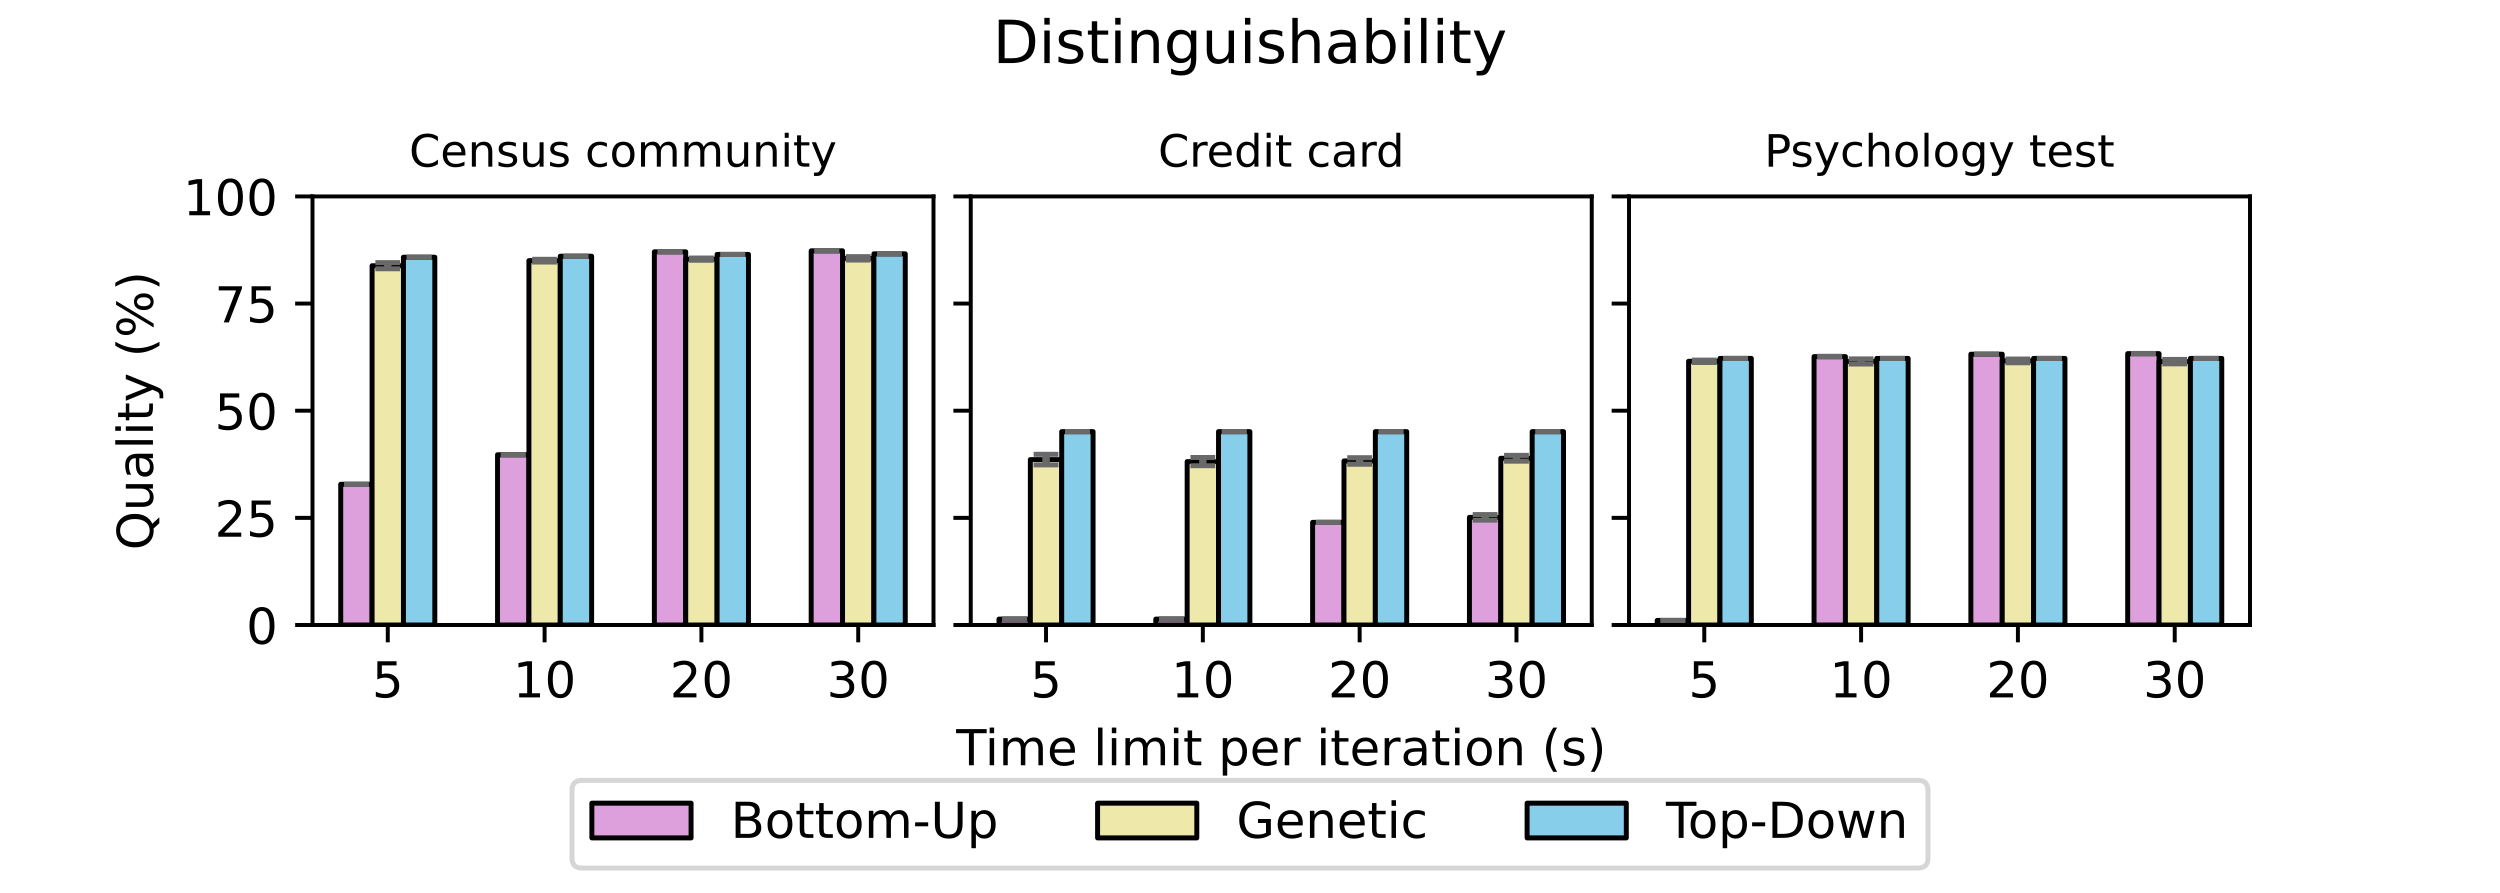 <?xml version="1.0" encoding="utf-8" standalone="no"?>
<!DOCTYPE svg PUBLIC "-//W3C//DTD SVG 1.1//EN"
  "http://www.w3.org/Graphics/SVG/1.1/DTD/svg11.dtd">
<!-- Created with matplotlib (https://matplotlib.org/) -->
<svg height="180pt" version="1.1" viewBox="0 0 504 180" width="504pt" xmlns="http://www.w3.org/2000/svg" xmlns:xlink="http://www.w3.org/1999/xlink">
 <defs>
  <style type="text/css">*{stroke-linecap:butt;stroke-linejoin:round;}</style>
 </defs>
 <g id="figure_1">
  <g id="patch_1">
   <path d="M 0 180 
L 504 180 
L 504 0 
L 0 0 
z
" style="fill:#ffffff;"/>
  </g>
  <g id="axes_1">
   <g id="patch_2">
    <path d="M 63 126 
L 188.192 126 
L 188.192 39.6 
L 63 39.6 
z
" style="fill:#ffffff;"/>
   </g>
   <g id="patch_3">
    <path clip-path="url(#p3186ce3a60)" d="M 68.691 126 
L 75.013 126 
L 75.013 97.626 
L 68.691 97.626 
z
" style="fill:#dda0dd;stroke:#000000;stroke-linejoin:miter;"/>
   </g>
   <g id="patch_4">
    <path clip-path="url(#p3186ce3a60)" d="M 100.305 126 
L 106.628 126 
L 106.628 91.678 
L 100.305 91.678 
z
" style="fill:#dda0dd;stroke:#000000;stroke-linejoin:miter;"/>
   </g>
   <g id="patch_5">
    <path clip-path="url(#p3186ce3a60)" d="M 131.919 126 
L 138.242 126 
L 138.242 50.764 
L 131.919 50.764 
z
" style="fill:#dda0dd;stroke:#000000;stroke-linejoin:miter;"/>
   </g>
   <g id="patch_6">
    <path clip-path="url(#p3186ce3a60)" d="M 163.533 126 
L 169.856 126 
L 169.856 50.564 
L 163.533 50.564 
z
" style="fill:#dda0dd;stroke:#000000;stroke-linejoin:miter;"/>
   </g>
   <g id="patch_7">
    <path clip-path="url(#p3186ce3a60)" d="M 75.013 126 
L 81.336 126 
L 81.336 53.568 
L 75.013 53.568 
z
" style="fill:#eee8aa;stroke:#000000;stroke-linejoin:miter;"/>
   </g>
   <g id="patch_8">
    <path clip-path="url(#p3186ce3a60)" d="M 106.628 126 
L 112.95 126 
L 112.95 52.546 
L 106.628 52.546 
z
" style="fill:#eee8aa;stroke:#000000;stroke-linejoin:miter;"/>
   </g>
   <g id="patch_9">
    <path clip-path="url(#p3186ce3a60)" d="M 138.242 126 
L 144.565 126 
L 144.565 52.242 
L 138.242 52.242 
z
" style="fill:#eee8aa;stroke:#000000;stroke-linejoin:miter;"/>
   </g>
   <g id="patch_10">
    <path clip-path="url(#p3186ce3a60)" d="M 169.856 126 
L 176.179 126 
L 176.179 52.078 
L 169.856 52.078 
z
" style="fill:#eee8aa;stroke:#000000;stroke-linejoin:miter;"/>
   </g>
   <g id="patch_11">
    <path clip-path="url(#p3186ce3a60)" d="M 81.336 126 
L 87.659 126 
L 87.659 51.86 
L 81.336 51.86 
z
" style="fill:#87ceeb;stroke:#000000;stroke-linejoin:miter;"/>
   </g>
   <g id="patch_12">
    <path clip-path="url(#p3186ce3a60)" d="M 112.95 126 
L 119.273 126 
L 119.273 51.658 
L 112.95 51.658 
z
" style="fill:#87ceeb;stroke:#000000;stroke-linejoin:miter;"/>
   </g>
   <g id="patch_13">
    <path clip-path="url(#p3186ce3a60)" d="M 144.565 126 
L 150.888 126 
L 150.888 51.284 
L 144.565 51.284 
z
" style="fill:#87ceeb;stroke:#000000;stroke-linejoin:miter;"/>
   </g>
   <g id="patch_14">
    <path clip-path="url(#p3186ce3a60)" d="M 176.179 126 
L 182.502 126 
L 182.502 51.171 
L 176.179 51.171 
z
" style="fill:#87ceeb;stroke:#000000;stroke-linejoin:miter;"/>
   </g>
   <g id="matplotlib.axis_1">
    <g id="xtick_1">
     <g id="line2d_1">
      <defs>
       <path d="M 0 0 
L 0 3.5 
" id="m181f4b4a54" style="stroke:#000000;stroke-width:0.8;"/>
      </defs>
      <g>
       <use style="stroke:#000000;stroke-width:0.8;" x="78.175" xlink:href="#m181f4b4a54" y="126"/>
      </g>
     </g>
     <g id="text_1">
      <!-- 5 -->
      <g transform="translate(74.994 140.598)scale(0.1 -0.1)">
       <defs>
        <path d="M 10.797 72.906 
L 49.516 72.906 
L 49.516 64.594 
L 19.828 64.594 
L 19.828 46.734 
Q 21.969 47.469 24.109 47.828 
Q 26.266 48.188 28.422 48.188 
Q 40.625 48.188 47.75 41.5 
Q 54.891 34.812 54.891 23.391 
Q 54.891 11.625 47.562 5.094 
Q 40.234 -1.422 26.906 -1.422 
Q 22.312 -1.422 17.547 -0.641 
Q 12.797 0.141 7.719 1.703 
L 7.719 11.625 
Q 12.109 9.234 16.797 8.062 
Q 21.484 6.891 26.703 6.891 
Q 35.156 6.891 40.078 11.328 
Q 45.016 15.766 45.016 23.391 
Q 45.016 31 40.078 35.438 
Q 35.156 39.891 26.703 39.891 
Q 22.75 39.891 18.812 39.016 
Q 14.891 38.141 10.797 36.281 
z
" id="DejaVuSans-53"/>
       </defs>
       <use xlink:href="#DejaVuSans-53"/>
      </g>
     </g>
    </g>
    <g id="xtick_2">
     <g id="line2d_2">
      <g>
       <use style="stroke:#000000;stroke-width:0.8;" x="109.789" xlink:href="#m181f4b4a54" y="126"/>
      </g>
     </g>
     <g id="text_2">
      <!-- 10 -->
      <g transform="translate(103.427 140.598)scale(0.1 -0.1)">
       <defs>
        <path d="M 12.406 8.297 
L 28.516 8.297 
L 28.516 63.922 
L 10.984 60.406 
L 10.984 69.391 
L 28.422 72.906 
L 38.281 72.906 
L 38.281 8.297 
L 54.391 8.297 
L 54.391 0 
L 12.406 0 
z
" id="DejaVuSans-49"/>
        <path d="M 31.781 66.406 
Q 24.172 66.406 20.328 58.906 
Q 16.5 51.422 16.5 36.375 
Q 16.5 21.391 20.328 13.891 
Q 24.172 6.391 31.781 6.391 
Q 39.453 6.391 43.281 13.891 
Q 47.125 21.391 47.125 36.375 
Q 47.125 51.422 43.281 58.906 
Q 39.453 66.406 31.781 66.406 
z
M 31.781 74.219 
Q 44.047 74.219 50.516 64.516 
Q 56.984 54.828 56.984 36.375 
Q 56.984 17.969 50.516 8.266 
Q 44.047 -1.422 31.781 -1.422 
Q 19.531 -1.422 13.062 8.266 
Q 6.594 17.969 6.594 36.375 
Q 6.594 54.828 13.062 64.516 
Q 19.531 74.219 31.781 74.219 
z
" id="DejaVuSans-48"/>
       </defs>
       <use xlink:href="#DejaVuSans-49"/>
       <use x="63.623" xlink:href="#DejaVuSans-48"/>
      </g>
     </g>
    </g>
    <g id="xtick_3">
     <g id="line2d_3">
      <g>
       <use style="stroke:#000000;stroke-width:0.8;" x="141.403" xlink:href="#m181f4b4a54" y="126"/>
      </g>
     </g>
     <g id="text_3">
      <!-- 20 -->
      <g transform="translate(135.041 140.598)scale(0.1 -0.1)">
       <defs>
        <path d="M 19.188 8.297 
L 53.609 8.297 
L 53.609 0 
L 7.328 0 
L 7.328 8.297 
Q 12.938 14.109 22.625 23.891 
Q 32.328 33.688 34.812 36.531 
Q 39.547 41.844 41.422 45.531 
Q 43.312 49.219 43.312 52.781 
Q 43.312 58.594 39.234 62.25 
Q 35.156 65.922 28.609 65.922 
Q 23.969 65.922 18.812 64.312 
Q 13.672 62.703 7.812 59.422 
L 7.812 69.391 
Q 13.766 71.781 18.938 73 
Q 24.125 74.219 28.422 74.219 
Q 39.75 74.219 46.484 68.547 
Q 53.219 62.891 53.219 53.422 
Q 53.219 48.922 51.531 44.891 
Q 49.859 40.875 45.406 35.406 
Q 44.188 33.984 37.641 27.219 
Q 31.109 20.453 19.188 8.297 
z
" id="DejaVuSans-50"/>
       </defs>
       <use xlink:href="#DejaVuSans-50"/>
       <use x="63.623" xlink:href="#DejaVuSans-48"/>
      </g>
     </g>
    </g>
    <g id="xtick_4">
     <g id="line2d_4">
      <g>
       <use style="stroke:#000000;stroke-width:0.8;" x="173.017" xlink:href="#m181f4b4a54" y="126"/>
      </g>
     </g>
     <g id="text_4">
      <!-- 30 -->
      <g transform="translate(166.655 140.598)scale(0.1 -0.1)">
       <defs>
        <path d="M 40.578 39.312 
Q 47.656 37.797 51.625 33 
Q 55.609 28.219 55.609 21.188 
Q 55.609 10.406 48.188 4.484 
Q 40.766 -1.422 27.094 -1.422 
Q 22.516 -1.422 17.656 -0.516 
Q 12.797 0.391 7.625 2.203 
L 7.625 11.719 
Q 11.719 9.328 16.594 8.109 
Q 21.484 6.891 26.812 6.891 
Q 36.078 6.891 40.938 10.547 
Q 45.797 14.203 45.797 21.188 
Q 45.797 27.641 41.281 31.266 
Q 36.766 34.906 28.719 34.906 
L 20.219 34.906 
L 20.219 43.016 
L 29.109 43.016 
Q 36.375 43.016 40.234 45.922 
Q 44.094 48.828 44.094 54.297 
Q 44.094 59.906 40.109 62.906 
Q 36.141 65.922 28.719 65.922 
Q 24.656 65.922 20.016 65.031 
Q 15.375 64.156 9.812 62.312 
L 9.812 71.094 
Q 15.438 72.656 20.344 73.438 
Q 25.25 74.219 29.594 74.219 
Q 40.828 74.219 47.359 69.109 
Q 53.906 64.016 53.906 55.328 
Q 53.906 49.266 50.438 45.094 
Q 46.969 40.922 40.578 39.312 
z
" id="DejaVuSans-51"/>
       </defs>
       <use xlink:href="#DejaVuSans-51"/>
       <use x="63.623" xlink:href="#DejaVuSans-48"/>
      </g>
     </g>
    </g>
   </g>
   <g id="matplotlib.axis_2">
    <g id="ytick_1">
     <g id="line2d_5">
      <defs>
       <path d="M 0 0 
L -3.5 0 
" id="ma077c50491" style="stroke:#000000;stroke-width:0.8;"/>
      </defs>
      <g>
       <use style="stroke:#000000;stroke-width:0.8;" x="63" xlink:href="#ma077c50491" y="126"/>
      </g>
     </g>
     <g id="text_5">
      <!-- 0 -->
      <g transform="translate(49.638 129.799)scale(0.1 -0.1)">
       <use xlink:href="#DejaVuSans-48"/>
      </g>
     </g>
    </g>
    <g id="ytick_2">
     <g id="line2d_6">
      <g>
       <use style="stroke:#000000;stroke-width:0.8;" x="63" xlink:href="#ma077c50491" y="104.4"/>
      </g>
     </g>
     <g id="text_6">
      <!-- 25 -->
      <g transform="translate(43.275 108.199)scale(0.1 -0.1)">
       <use xlink:href="#DejaVuSans-50"/>
       <use x="63.623" xlink:href="#DejaVuSans-53"/>
      </g>
     </g>
    </g>
    <g id="ytick_3">
     <g id="line2d_7">
      <g>
       <use style="stroke:#000000;stroke-width:0.8;" x="63" xlink:href="#ma077c50491" y="82.8"/>
      </g>
     </g>
     <g id="text_7">
      <!-- 50 -->
      <g transform="translate(43.275 86.599)scale(0.1 -0.1)">
       <use xlink:href="#DejaVuSans-53"/>
       <use x="63.623" xlink:href="#DejaVuSans-48"/>
      </g>
     </g>
    </g>
    <g id="ytick_4">
     <g id="line2d_8">
      <g>
       <use style="stroke:#000000;stroke-width:0.8;" x="63" xlink:href="#ma077c50491" y="61.2"/>
      </g>
     </g>
     <g id="text_8">
      <!-- 75 -->
      <g transform="translate(43.275 64.999)scale(0.1 -0.1)">
       <defs>
        <path d="M 8.203 72.906 
L 55.078 72.906 
L 55.078 68.703 
L 28.609 0 
L 18.312 0 
L 43.219 64.594 
L 8.203 64.594 
z
" id="DejaVuSans-55"/>
       </defs>
       <use xlink:href="#DejaVuSans-55"/>
       <use x="63.623" xlink:href="#DejaVuSans-53"/>
      </g>
     </g>
    </g>
    <g id="ytick_5">
     <g id="line2d_9">
      <g>
       <use style="stroke:#000000;stroke-width:0.8;" x="63" xlink:href="#ma077c50491" y="39.6"/>
      </g>
     </g>
     <g id="text_9">
      <!-- 100 -->
      <g transform="translate(36.913 43.399)scale(0.1 -0.1)">
       <use xlink:href="#DejaVuSans-49"/>
       <use x="63.623" xlink:href="#DejaVuSans-48"/>
       <use x="127.246" xlink:href="#DejaVuSans-48"/>
      </g>
     </g>
    </g>
    <g id="text_10">
     <!-- Quality (%) -->
     <g transform="translate(30.833 110.908)rotate(-90)scale(0.1 -0.1)">
      <defs>
       <path d="M 39.406 66.219 
Q 28.656 66.219 22.328 58.203 
Q 16.016 50.203 16.016 36.375 
Q 16.016 22.609 22.328 14.594 
Q 28.656 6.594 39.406 6.594 
Q 50.141 6.594 56.422 14.594 
Q 62.703 22.609 62.703 36.375 
Q 62.703 50.203 56.422 58.203 
Q 50.141 66.219 39.406 66.219 
z
M 53.219 1.312 
L 66.219 -12.891 
L 54.297 -12.891 
L 43.5 -1.219 
Q 41.891 -1.312 41.031 -1.359 
Q 40.188 -1.422 39.406 -1.422 
Q 24.031 -1.422 14.812 8.859 
Q 5.609 19.141 5.609 36.375 
Q 5.609 53.656 14.812 63.938 
Q 24.031 74.219 39.406 74.219 
Q 54.734 74.219 63.906 63.938 
Q 73.094 53.656 73.094 36.375 
Q 73.094 23.688 67.984 14.641 
Q 62.891 5.609 53.219 1.312 
z
" id="DejaVuSans-81"/>
       <path d="M 8.5 21.578 
L 8.5 54.688 
L 17.484 54.688 
L 17.484 21.922 
Q 17.484 14.156 20.5 10.266 
Q 23.531 6.391 29.594 6.391 
Q 36.859 6.391 41.078 11.031 
Q 45.312 15.672 45.312 23.688 
L 45.312 54.688 
L 54.297 54.688 
L 54.297 0 
L 45.312 0 
L 45.312 8.406 
Q 42.047 3.422 37.719 1 
Q 33.406 -1.422 27.688 -1.422 
Q 18.266 -1.422 13.375 4.438 
Q 8.5 10.297 8.5 21.578 
z
M 31.109 56 
z
" id="DejaVuSans-117"/>
       <path d="M 34.281 27.484 
Q 23.391 27.484 19.188 25 
Q 14.984 22.516 14.984 16.5 
Q 14.984 11.719 18.141 8.906 
Q 21.297 6.109 26.703 6.109 
Q 34.188 6.109 38.703 11.406 
Q 43.219 16.703 43.219 25.484 
L 43.219 27.484 
z
M 52.203 31.203 
L 52.203 0 
L 43.219 0 
L 43.219 8.297 
Q 40.141 3.328 35.547 0.953 
Q 30.953 -1.422 24.312 -1.422 
Q 15.922 -1.422 10.953 3.297 
Q 6 8.016 6 15.922 
Q 6 25.141 12.172 29.828 
Q 18.359 34.516 30.609 34.516 
L 43.219 34.516 
L 43.219 35.406 
Q 43.219 41.609 39.141 45 
Q 35.062 48.391 27.688 48.391 
Q 23 48.391 18.547 47.266 
Q 14.109 46.141 10.016 43.891 
L 10.016 52.203 
Q 14.938 54.109 19.578 55.047 
Q 24.219 56 28.609 56 
Q 40.484 56 46.344 49.844 
Q 52.203 43.703 52.203 31.203 
z
" id="DejaVuSans-97"/>
       <path d="M 9.422 75.984 
L 18.406 75.984 
L 18.406 0 
L 9.422 0 
z
" id="DejaVuSans-108"/>
       <path d="M 9.422 54.688 
L 18.406 54.688 
L 18.406 0 
L 9.422 0 
z
M 9.422 75.984 
L 18.406 75.984 
L 18.406 64.594 
L 9.422 64.594 
z
" id="DejaVuSans-105"/>
       <path d="M 18.312 70.219 
L 18.312 54.688 
L 36.812 54.688 
L 36.812 47.703 
L 18.312 47.703 
L 18.312 18.016 
Q 18.312 11.328 20.141 9.422 
Q 21.969 7.516 27.594 7.516 
L 36.812 7.516 
L 36.812 0 
L 27.594 0 
Q 17.188 0 13.234 3.875 
Q 9.281 7.766 9.281 18.016 
L 9.281 47.703 
L 2.688 47.703 
L 2.688 54.688 
L 9.281 54.688 
L 9.281 70.219 
z
" id="DejaVuSans-116"/>
       <path d="M 32.172 -5.078 
Q 28.375 -14.844 24.75 -17.812 
Q 21.141 -20.797 15.094 -20.797 
L 7.906 -20.797 
L 7.906 -13.281 
L 13.188 -13.281 
Q 16.891 -13.281 18.938 -11.516 
Q 21 -9.766 23.484 -3.219 
L 25.094 0.875 
L 2.984 54.688 
L 12.5 54.688 
L 29.594 11.922 
L 46.688 54.688 
L 56.203 54.688 
z
" id="DejaVuSans-121"/>
       <path id="DejaVuSans-32"/>
       <path d="M 31 75.875 
Q 24.469 64.656 21.281 53.656 
Q 18.109 42.672 18.109 31.391 
Q 18.109 20.125 21.312 9.062 
Q 24.516 -2 31 -13.188 
L 23.188 -13.188 
Q 15.875 -1.703 12.234 9.375 
Q 8.594 20.453 8.594 31.391 
Q 8.594 42.281 12.203 53.312 
Q 15.828 64.359 23.188 75.875 
z
" id="DejaVuSans-40"/>
       <path d="M 72.703 32.078 
Q 68.453 32.078 66.031 28.469 
Q 63.625 24.859 63.625 18.406 
Q 63.625 12.062 66.031 8.422 
Q 68.453 4.781 72.703 4.781 
Q 76.859 4.781 79.266 8.422 
Q 81.688 12.062 81.688 18.406 
Q 81.688 24.812 79.266 28.438 
Q 76.859 32.078 72.703 32.078 
z
M 72.703 38.281 
Q 80.422 38.281 84.953 32.906 
Q 89.5 27.547 89.5 18.406 
Q 89.5 9.281 84.938 3.922 
Q 80.375 -1.422 72.703 -1.422 
Q 64.891 -1.422 60.344 3.922 
Q 55.812 9.281 55.812 18.406 
Q 55.812 27.594 60.375 32.938 
Q 64.938 38.281 72.703 38.281 
z
M 22.312 68.016 
Q 18.109 68.016 15.688 64.375 
Q 13.281 60.75 13.281 54.391 
Q 13.281 47.953 15.672 44.328 
Q 18.062 40.719 22.312 40.719 
Q 26.562 40.719 28.969 44.328 
Q 31.391 47.953 31.391 54.391 
Q 31.391 60.688 28.953 64.344 
Q 26.516 68.016 22.312 68.016 
z
M 66.406 74.219 
L 74.219 74.219 
L 28.609 -1.422 
L 20.797 -1.422 
z
M 22.312 74.219 
Q 30.031 74.219 34.609 68.875 
Q 39.203 63.531 39.203 54.391 
Q 39.203 45.172 34.641 39.844 
Q 30.078 34.516 22.312 34.516 
Q 14.547 34.516 10.031 39.859 
Q 5.516 45.219 5.516 54.391 
Q 5.516 63.484 10.047 68.844 
Q 14.594 74.219 22.312 74.219 
z
" id="DejaVuSans-37"/>
       <path d="M 8.016 75.875 
L 15.828 75.875 
Q 23.141 64.359 26.781 53.312 
Q 30.422 42.281 30.422 31.391 
Q 30.422 20.453 26.781 9.375 
Q 23.141 -1.703 15.828 -13.188 
L 8.016 -13.188 
Q 14.5 -2 17.703 9.062 
Q 20.906 20.125 20.906 31.391 
Q 20.906 42.672 17.703 53.656 
Q 14.5 64.656 8.016 75.875 
z
" id="DejaVuSans-41"/>
      </defs>
      <use xlink:href="#DejaVuSans-81"/>
      <use x="78.711" xlink:href="#DejaVuSans-117"/>
      <use x="142.09" xlink:href="#DejaVuSans-97"/>
      <use x="203.369" xlink:href="#DejaVuSans-108"/>
      <use x="231.152" xlink:href="#DejaVuSans-105"/>
      <use x="258.936" xlink:href="#DejaVuSans-116"/>
      <use x="298.145" xlink:href="#DejaVuSans-121"/>
      <use x="357.324" xlink:href="#DejaVuSans-32"/>
      <use x="389.111" xlink:href="#DejaVuSans-40"/>
      <use x="428.125" xlink:href="#DejaVuSans-37"/>
      <use x="523.145" xlink:href="#DejaVuSans-41"/>
     </g>
    </g>
   </g>
   <g id="LineCollection_1">
    <path clip-path="url(#p3186ce3a60)" d="M 71.852 97.626 
L 71.852 97.626 
" style="fill:none;stroke:#696969;stroke-width:1.5;"/>
    <path clip-path="url(#p3186ce3a60)" d="M 103.466 91.678 
L 103.466 91.678 
" style="fill:none;stroke:#696969;stroke-width:1.5;"/>
    <path clip-path="url(#p3186ce3a60)" d="M 135.08 50.764 
L 135.08 50.764 
" style="fill:none;stroke:#696969;stroke-width:1.5;"/>
    <path clip-path="url(#p3186ce3a60)" d="M 166.695 50.6 
L 166.695 50.527 
" style="fill:none;stroke:#696969;stroke-width:1.5;"/>
   </g>
   <g id="LineCollection_2">
    <path clip-path="url(#p3186ce3a60)" d="M 78.175 54.189 
L 78.175 52.946 
" style="fill:none;stroke:#696969;stroke-width:1.5;"/>
    <path clip-path="url(#p3186ce3a60)" d="M 109.789 52.826 
L 109.789 52.267 
" style="fill:none;stroke:#696969;stroke-width:1.5;"/>
    <path clip-path="url(#p3186ce3a60)" d="M 141.403 52.472 
L 141.403 52.012 
" style="fill:none;stroke:#696969;stroke-width:1.5;"/>
    <path clip-path="url(#p3186ce3a60)" d="M 173.017 52.425 
L 173.017 51.731 
" style="fill:none;stroke:#696969;stroke-width:1.5;"/>
   </g>
   <g id="LineCollection_3">
    <path clip-path="url(#p3186ce3a60)" d="M 84.498 51.866 
L 84.498 51.854 
" style="fill:none;stroke:#696969;stroke-width:1.5;"/>
    <path clip-path="url(#p3186ce3a60)" d="M 116.112 51.673 
L 116.112 51.643 
" style="fill:none;stroke:#696969;stroke-width:1.5;"/>
    <path clip-path="url(#p3186ce3a60)" d="M 147.726 51.284 
L 147.726 51.284 
" style="fill:none;stroke:#696969;stroke-width:1.5;"/>
    <path clip-path="url(#p3186ce3a60)" d="M 179.34 51.185 
L 179.34 51.158 
" style="fill:none;stroke:#696969;stroke-width:1.5;"/>
   </g>
   <g id="line2d_10">
    <defs>
     <path d="M 2.5 0 
L -2.5 -0 
" id="m64ef4373cf" style="stroke:#696969;"/>
    </defs>
    <g clip-path="url(#p3186ce3a60)">
     <use style="fill:#696969;stroke:#696969;" x="71.852" xlink:href="#m64ef4373cf" y="97.626"/>
     <use style="fill:#696969;stroke:#696969;" x="103.466" xlink:href="#m64ef4373cf" y="91.678"/>
     <use style="fill:#696969;stroke:#696969;" x="135.08" xlink:href="#m64ef4373cf" y="50.764"/>
     <use style="fill:#696969;stroke:#696969;" x="166.695" xlink:href="#m64ef4373cf" y="50.6"/>
    </g>
   </g>
   <g id="line2d_11">
    <g clip-path="url(#p3186ce3a60)">
     <use style="fill:#696969;stroke:#696969;" x="71.852" xlink:href="#m64ef4373cf" y="97.626"/>
     <use style="fill:#696969;stroke:#696969;" x="103.466" xlink:href="#m64ef4373cf" y="91.678"/>
     <use style="fill:#696969;stroke:#696969;" x="135.08" xlink:href="#m64ef4373cf" y="50.764"/>
     <use style="fill:#696969;stroke:#696969;" x="166.695" xlink:href="#m64ef4373cf" y="50.527"/>
    </g>
   </g>
   <g id="line2d_12">
    <g clip-path="url(#p3186ce3a60)">
     <use style="fill:#696969;stroke:#696969;" x="78.175" xlink:href="#m64ef4373cf" y="54.189"/>
     <use style="fill:#696969;stroke:#696969;" x="109.789" xlink:href="#m64ef4373cf" y="52.826"/>
     <use style="fill:#696969;stroke:#696969;" x="141.403" xlink:href="#m64ef4373cf" y="52.472"/>
     <use style="fill:#696969;stroke:#696969;" x="173.017" xlink:href="#m64ef4373cf" y="52.425"/>
    </g>
   </g>
   <g id="line2d_13">
    <g clip-path="url(#p3186ce3a60)">
     <use style="fill:#696969;stroke:#696969;" x="78.175" xlink:href="#m64ef4373cf" y="52.946"/>
     <use style="fill:#696969;stroke:#696969;" x="109.789" xlink:href="#m64ef4373cf" y="52.267"/>
     <use style="fill:#696969;stroke:#696969;" x="141.403" xlink:href="#m64ef4373cf" y="52.012"/>
     <use style="fill:#696969;stroke:#696969;" x="173.017" xlink:href="#m64ef4373cf" y="51.731"/>
    </g>
   </g>
   <g id="line2d_14">
    <g clip-path="url(#p3186ce3a60)">
     <use style="fill:#696969;stroke:#696969;" x="84.498" xlink:href="#m64ef4373cf" y="51.866"/>
     <use style="fill:#696969;stroke:#696969;" x="116.112" xlink:href="#m64ef4373cf" y="51.673"/>
     <use style="fill:#696969;stroke:#696969;" x="147.726" xlink:href="#m64ef4373cf" y="51.284"/>
     <use style="fill:#696969;stroke:#696969;" x="179.34" xlink:href="#m64ef4373cf" y="51.185"/>
    </g>
   </g>
   <g id="line2d_15">
    <g clip-path="url(#p3186ce3a60)">
     <use style="fill:#696969;stroke:#696969;" x="84.498" xlink:href="#m64ef4373cf" y="51.854"/>
     <use style="fill:#696969;stroke:#696969;" x="116.112" xlink:href="#m64ef4373cf" y="51.643"/>
     <use style="fill:#696969;stroke:#696969;" x="147.726" xlink:href="#m64ef4373cf" y="51.284"/>
     <use style="fill:#696969;stroke:#696969;" x="179.34" xlink:href="#m64ef4373cf" y="51.158"/>
    </g>
   </g>
   <g id="patch_15">
    <path d="M 63 126 
L 63 39.6 
" style="fill:none;stroke:#000000;stroke-linecap:square;stroke-linejoin:miter;stroke-width:0.8;"/>
   </g>
   <g id="patch_16">
    <path d="M 188.192 126 
L 188.192 39.6 
" style="fill:none;stroke:#000000;stroke-linecap:square;stroke-linejoin:miter;stroke-width:0.8;"/>
   </g>
   <g id="patch_17">
    <path d="M 63 126 
L 188.192 126 
" style="fill:none;stroke:#000000;stroke-linecap:square;stroke-linejoin:miter;stroke-width:0.8;"/>
   </g>
   <g id="patch_18">
    <path d="M 63 39.6 
L 188.192 39.6 
" style="fill:none;stroke:#000000;stroke-linecap:square;stroke-linejoin:miter;stroke-width:0.8;"/>
   </g>
   <g id="text_11">
    <!-- Census community -->
    <g transform="translate(82.487 33.6)scale(0.09 -0.09)">
     <defs>
      <path d="M 64.406 67.281 
L 64.406 56.891 
Q 59.422 61.531 53.781 63.812 
Q 48.141 66.109 41.797 66.109 
Q 29.297 66.109 22.656 58.469 
Q 16.016 50.828 16.016 36.375 
Q 16.016 21.969 22.656 14.328 
Q 29.297 6.688 41.797 6.688 
Q 48.141 6.688 53.781 8.984 
Q 59.422 11.281 64.406 15.922 
L 64.406 5.609 
Q 59.234 2.094 53.438 0.328 
Q 47.656 -1.422 41.219 -1.422 
Q 24.656 -1.422 15.125 8.703 
Q 5.609 18.844 5.609 36.375 
Q 5.609 53.953 15.125 64.078 
Q 24.656 74.219 41.219 74.219 
Q 47.75 74.219 53.531 72.484 
Q 59.328 70.75 64.406 67.281 
z
" id="DejaVuSans-67"/>
      <path d="M 56.203 29.594 
L 56.203 25.203 
L 14.891 25.203 
Q 15.484 15.922 20.484 11.062 
Q 25.484 6.203 34.422 6.203 
Q 39.594 6.203 44.453 7.469 
Q 49.312 8.734 54.109 11.281 
L 54.109 2.781 
Q 49.266 0.734 44.188 -0.344 
Q 39.109 -1.422 33.891 -1.422 
Q 20.797 -1.422 13.156 6.188 
Q 5.516 13.812 5.516 26.812 
Q 5.516 40.234 12.766 48.109 
Q 20.016 56 32.328 56 
Q 43.359 56 49.781 48.891 
Q 56.203 41.797 56.203 29.594 
z
M 47.219 32.234 
Q 47.125 39.594 43.094 43.984 
Q 39.062 48.391 32.422 48.391 
Q 24.906 48.391 20.391 44.141 
Q 15.875 39.891 15.188 32.172 
z
" id="DejaVuSans-101"/>
      <path d="M 54.891 33.016 
L 54.891 0 
L 45.906 0 
L 45.906 32.719 
Q 45.906 40.484 42.875 44.328 
Q 39.844 48.188 33.797 48.188 
Q 26.516 48.188 22.312 43.547 
Q 18.109 38.922 18.109 30.906 
L 18.109 0 
L 9.078 0 
L 9.078 54.688 
L 18.109 54.688 
L 18.109 46.188 
Q 21.344 51.125 25.703 53.562 
Q 30.078 56 35.797 56 
Q 45.219 56 50.047 50.172 
Q 54.891 44.344 54.891 33.016 
z
" id="DejaVuSans-110"/>
      <path d="M 44.281 53.078 
L 44.281 44.578 
Q 40.484 46.531 36.375 47.5 
Q 32.281 48.484 27.875 48.484 
Q 21.188 48.484 17.844 46.438 
Q 14.5 44.391 14.5 40.281 
Q 14.5 37.156 16.891 35.375 
Q 19.281 33.594 26.516 31.984 
L 29.594 31.297 
Q 39.156 29.25 43.188 25.516 
Q 47.219 21.781 47.219 15.094 
Q 47.219 7.469 41.188 3.016 
Q 35.156 -1.422 24.609 -1.422 
Q 20.219 -1.422 15.453 -0.562 
Q 10.688 0.297 5.422 2 
L 5.422 11.281 
Q 10.406 8.688 15.234 7.391 
Q 20.062 6.109 24.812 6.109 
Q 31.156 6.109 34.562 8.281 
Q 37.984 10.453 37.984 14.406 
Q 37.984 18.062 35.516 20.016 
Q 33.062 21.969 24.703 23.781 
L 21.578 24.516 
Q 13.234 26.266 9.516 29.906 
Q 5.812 33.547 5.812 39.891 
Q 5.812 47.609 11.281 51.797 
Q 16.75 56 26.812 56 
Q 31.781 56 36.172 55.266 
Q 40.578 54.547 44.281 53.078 
z
" id="DejaVuSans-115"/>
      <path d="M 48.781 52.594 
L 48.781 44.188 
Q 44.969 46.297 41.141 47.344 
Q 37.312 48.391 33.406 48.391 
Q 24.656 48.391 19.812 42.844 
Q 14.984 37.312 14.984 27.297 
Q 14.984 17.281 19.812 11.734 
Q 24.656 6.203 33.406 6.203 
Q 37.312 6.203 41.141 7.25 
Q 44.969 8.297 48.781 10.406 
L 48.781 2.094 
Q 45.016 0.344 40.984 -0.531 
Q 36.969 -1.422 32.422 -1.422 
Q 20.062 -1.422 12.781 6.344 
Q 5.516 14.109 5.516 27.297 
Q 5.516 40.672 12.859 48.328 
Q 20.219 56 33.016 56 
Q 37.156 56 41.109 55.141 
Q 45.062 54.297 48.781 52.594 
z
" id="DejaVuSans-99"/>
      <path d="M 30.609 48.391 
Q 23.391 48.391 19.188 42.75 
Q 14.984 37.109 14.984 27.297 
Q 14.984 17.484 19.156 11.844 
Q 23.344 6.203 30.609 6.203 
Q 37.797 6.203 41.984 11.859 
Q 46.188 17.531 46.188 27.297 
Q 46.188 37.016 41.984 42.703 
Q 37.797 48.391 30.609 48.391 
z
M 30.609 56 
Q 42.328 56 49.016 48.375 
Q 55.719 40.766 55.719 27.297 
Q 55.719 13.875 49.016 6.219 
Q 42.328 -1.422 30.609 -1.422 
Q 18.844 -1.422 12.172 6.219 
Q 5.516 13.875 5.516 27.297 
Q 5.516 40.766 12.172 48.375 
Q 18.844 56 30.609 56 
z
" id="DejaVuSans-111"/>
      <path d="M 52 44.188 
Q 55.375 50.25 60.062 53.125 
Q 64.75 56 71.094 56 
Q 79.641 56 84.281 50.016 
Q 88.922 44.047 88.922 33.016 
L 88.922 0 
L 79.891 0 
L 79.891 32.719 
Q 79.891 40.578 77.094 44.375 
Q 74.312 48.188 68.609 48.188 
Q 61.625 48.188 57.562 43.547 
Q 53.516 38.922 53.516 30.906 
L 53.516 0 
L 44.484 0 
L 44.484 32.719 
Q 44.484 40.625 41.703 44.406 
Q 38.922 48.188 33.109 48.188 
Q 26.219 48.188 22.156 43.531 
Q 18.109 38.875 18.109 30.906 
L 18.109 0 
L 9.078 0 
L 9.078 54.688 
L 18.109 54.688 
L 18.109 46.188 
Q 21.188 51.219 25.484 53.609 
Q 29.781 56 35.688 56 
Q 41.656 56 45.828 52.969 
Q 50 49.953 52 44.188 
z
" id="DejaVuSans-109"/>
     </defs>
     <use xlink:href="#DejaVuSans-67"/>
     <use x="69.824" xlink:href="#DejaVuSans-101"/>
     <use x="131.348" xlink:href="#DejaVuSans-110"/>
     <use x="194.727" xlink:href="#DejaVuSans-115"/>
     <use x="246.826" xlink:href="#DejaVuSans-117"/>
     <use x="310.205" xlink:href="#DejaVuSans-115"/>
     <use x="362.305" xlink:href="#DejaVuSans-32"/>
     <use x="394.092" xlink:href="#DejaVuSans-99"/>
     <use x="449.072" xlink:href="#DejaVuSans-111"/>
     <use x="510.254" xlink:href="#DejaVuSans-109"/>
     <use x="607.666" xlink:href="#DejaVuSans-109"/>
     <use x="705.078" xlink:href="#DejaVuSans-117"/>
     <use x="768.457" xlink:href="#DejaVuSans-110"/>
     <use x="831.836" xlink:href="#DejaVuSans-105"/>
     <use x="859.619" xlink:href="#DejaVuSans-116"/>
     <use x="898.828" xlink:href="#DejaVuSans-121"/>
    </g>
   </g>
  </g>
  <g id="axes_2">
   <g id="patch_19">
    <path d="M 195.704 126 
L 320.896 126 
L 320.896 39.6 
L 195.704 39.6 
z
" style="fill:#ffffff;"/>
   </g>
   <g id="patch_20">
    <path clip-path="url(#p48087f6b48)" d="M 201.394 126 
L 207.717 126 
L 207.717 124.812 
L 201.394 124.812 
z
" style="fill:#dda0dd;stroke:#000000;stroke-linejoin:miter;"/>
   </g>
   <g id="patch_21">
    <path clip-path="url(#p48087f6b48)" d="M 233.009 126 
L 239.331 126 
L 239.331 124.812 
L 233.009 124.812 
z
" style="fill:#dda0dd;stroke:#000000;stroke-linejoin:miter;"/>
   </g>
   <g id="patch_22">
    <path clip-path="url(#p48087f6b48)" d="M 264.623 126 
L 270.946 126 
L 270.946 105.306 
L 264.623 105.306 
z
" style="fill:#dda0dd;stroke:#000000;stroke-linejoin:miter;"/>
   </g>
   <g id="patch_23">
    <path clip-path="url(#p48087f6b48)" d="M 296.237 126 
L 302.56 126 
L 302.56 104.301 
L 296.237 104.301 
z
" style="fill:#dda0dd;stroke:#000000;stroke-linejoin:miter;"/>
   </g>
   <g id="patch_24">
    <path clip-path="url(#p48087f6b48)" d="M 207.717 126 
L 214.04 126 
L 214.04 92.657 
L 207.717 92.657 
z
" style="fill:#eee8aa;stroke:#000000;stroke-linejoin:miter;"/>
   </g>
   <g id="patch_25">
    <path clip-path="url(#p48087f6b48)" d="M 239.331 126 
L 245.654 126 
L 245.654 93.059 
L 239.331 93.059 
z
" style="fill:#eee8aa;stroke:#000000;stroke-linejoin:miter;"/>
   </g>
   <g id="patch_26">
    <path clip-path="url(#p48087f6b48)" d="M 270.946 126 
L 277.269 126 
L 277.269 92.931 
L 270.946 92.931 
z
" style="fill:#eee8aa;stroke:#000000;stroke-linejoin:miter;"/>
   </g>
   <g id="patch_27">
    <path clip-path="url(#p48087f6b48)" d="M 302.56 126 
L 308.883 126 
L 308.883 92.385 
L 302.56 92.385 
z
" style="fill:#eee8aa;stroke:#000000;stroke-linejoin:miter;"/>
   </g>
   <g id="patch_28">
    <path clip-path="url(#p48087f6b48)" d="M 214.04 126 
L 220.363 126 
L 220.363 87.016 
L 214.04 87.016 
z
" style="fill:#87ceeb;stroke:#000000;stroke-linejoin:miter;"/>
   </g>
   <g id="patch_29">
    <path clip-path="url(#p48087f6b48)" d="M 245.654 126 
L 251.977 126 
L 251.977 87.016 
L 245.654 87.016 
z
" style="fill:#87ceeb;stroke:#000000;stroke-linejoin:miter;"/>
   </g>
   <g id="patch_30">
    <path clip-path="url(#p48087f6b48)" d="M 277.269 126 
L 283.591 126 
L 283.591 87.016 
L 277.269 87.016 
z
" style="fill:#87ceeb;stroke:#000000;stroke-linejoin:miter;"/>
   </g>
   <g id="patch_31">
    <path clip-path="url(#p48087f6b48)" d="M 308.883 126 
L 315.206 126 
L 315.206 87.016 
L 308.883 87.016 
z
" style="fill:#87ceeb;stroke:#000000;stroke-linejoin:miter;"/>
   </g>
   <g id="matplotlib.axis_3">
    <g id="xtick_5">
     <g id="line2d_16">
      <g>
       <use style="stroke:#000000;stroke-width:0.8;" x="210.879" xlink:href="#m181f4b4a54" y="126"/>
      </g>
     </g>
     <g id="text_12">
      <!-- 5 -->
      <g transform="translate(207.697 140.598)scale(0.1 -0.1)">
       <use xlink:href="#DejaVuSans-53"/>
      </g>
     </g>
    </g>
    <g id="xtick_6">
     <g id="line2d_17">
      <g>
       <use style="stroke:#000000;stroke-width:0.8;" x="242.493" xlink:href="#m181f4b4a54" y="126"/>
      </g>
     </g>
     <g id="text_13">
      <!-- 10 -->
      <g transform="translate(236.13 140.598)scale(0.1 -0.1)">
       <use xlink:href="#DejaVuSans-49"/>
       <use x="63.623" xlink:href="#DejaVuSans-48"/>
      </g>
     </g>
    </g>
    <g id="xtick_7">
     <g id="line2d_18">
      <g>
       <use style="stroke:#000000;stroke-width:0.8;" x="274.107" xlink:href="#m181f4b4a54" y="126"/>
      </g>
     </g>
     <g id="text_14">
      <!-- 20 -->
      <g transform="translate(267.745 140.598)scale(0.1 -0.1)">
       <use xlink:href="#DejaVuSans-50"/>
       <use x="63.623" xlink:href="#DejaVuSans-48"/>
      </g>
     </g>
    </g>
    <g id="xtick_8">
     <g id="line2d_19">
      <g>
       <use style="stroke:#000000;stroke-width:0.8;" x="305.721" xlink:href="#m181f4b4a54" y="126"/>
      </g>
     </g>
     <g id="text_15">
      <!-- 30 -->
      <g transform="translate(299.359 140.598)scale(0.1 -0.1)">
       <use xlink:href="#DejaVuSans-51"/>
       <use x="63.623" xlink:href="#DejaVuSans-48"/>
      </g>
     </g>
    </g>
    <g id="text_16">
     <!-- Time limit per iteration (s) -->
     <g transform="translate(192.777 154.277)scale(0.1 -0.1)">
      <defs>
       <path d="M -0.297 72.906 
L 61.375 72.906 
L 61.375 64.594 
L 35.5 64.594 
L 35.5 0 
L 25.594 0 
L 25.594 64.594 
L -0.297 64.594 
z
" id="DejaVuSans-84"/>
       <path d="M 18.109 8.203 
L 18.109 -20.797 
L 9.078 -20.797 
L 9.078 54.688 
L 18.109 54.688 
L 18.109 46.391 
Q 20.953 51.266 25.266 53.625 
Q 29.594 56 35.594 56 
Q 45.562 56 51.781 48.094 
Q 58.016 40.188 58.016 27.297 
Q 58.016 14.406 51.781 6.484 
Q 45.562 -1.422 35.594 -1.422 
Q 29.594 -1.422 25.266 0.953 
Q 20.953 3.328 18.109 8.203 
z
M 48.688 27.297 
Q 48.688 37.203 44.609 42.844 
Q 40.531 48.484 33.406 48.484 
Q 26.266 48.484 22.188 42.844 
Q 18.109 37.203 18.109 27.297 
Q 18.109 17.391 22.188 11.75 
Q 26.266 6.109 33.406 6.109 
Q 40.531 6.109 44.609 11.75 
Q 48.688 17.391 48.688 27.297 
z
" id="DejaVuSans-112"/>
       <path d="M 41.109 46.297 
Q 39.594 47.172 37.812 47.578 
Q 36.031 48 33.891 48 
Q 26.266 48 22.188 43.047 
Q 18.109 38.094 18.109 28.812 
L 18.109 0 
L 9.078 0 
L 9.078 54.688 
L 18.109 54.688 
L 18.109 46.188 
Q 20.953 51.172 25.484 53.578 
Q 30.031 56 36.531 56 
Q 37.453 56 38.578 55.875 
Q 39.703 55.766 41.062 55.516 
z
" id="DejaVuSans-114"/>
      </defs>
      <use xlink:href="#DejaVuSans-84"/>
      <use x="57.959" xlink:href="#DejaVuSans-105"/>
      <use x="85.742" xlink:href="#DejaVuSans-109"/>
      <use x="183.154" xlink:href="#DejaVuSans-101"/>
      <use x="244.678" xlink:href="#DejaVuSans-32"/>
      <use x="276.465" xlink:href="#DejaVuSans-108"/>
      <use x="304.248" xlink:href="#DejaVuSans-105"/>
      <use x="332.031" xlink:href="#DejaVuSans-109"/>
      <use x="429.443" xlink:href="#DejaVuSans-105"/>
      <use x="457.227" xlink:href="#DejaVuSans-116"/>
      <use x="496.436" xlink:href="#DejaVuSans-32"/>
      <use x="528.223" xlink:href="#DejaVuSans-112"/>
      <use x="591.699" xlink:href="#DejaVuSans-101"/>
      <use x="653.223" xlink:href="#DejaVuSans-114"/>
      <use x="694.336" xlink:href="#DejaVuSans-32"/>
      <use x="726.123" xlink:href="#DejaVuSans-105"/>
      <use x="753.906" xlink:href="#DejaVuSans-116"/>
      <use x="793.115" xlink:href="#DejaVuSans-101"/>
      <use x="854.639" xlink:href="#DejaVuSans-114"/>
      <use x="895.752" xlink:href="#DejaVuSans-97"/>
      <use x="957.031" xlink:href="#DejaVuSans-116"/>
      <use x="996.24" xlink:href="#DejaVuSans-105"/>
      <use x="1024.023" xlink:href="#DejaVuSans-111"/>
      <use x="1085.205" xlink:href="#DejaVuSans-110"/>
      <use x="1148.584" xlink:href="#DejaVuSans-32"/>
      <use x="1180.371" xlink:href="#DejaVuSans-40"/>
      <use x="1219.385" xlink:href="#DejaVuSans-115"/>
      <use x="1271.484" xlink:href="#DejaVuSans-41"/>
     </g>
    </g>
   </g>
   <g id="matplotlib.axis_4">
    <g id="ytick_6">
     <g id="line2d_20">
      <g>
       <use style="stroke:#000000;stroke-width:0.8;" x="195.704" xlink:href="#ma077c50491" y="126"/>
      </g>
     </g>
    </g>
    <g id="ytick_7">
     <g id="line2d_21">
      <g>
       <use style="stroke:#000000;stroke-width:0.8;" x="195.704" xlink:href="#ma077c50491" y="104.4"/>
      </g>
     </g>
    </g>
    <g id="ytick_8">
     <g id="line2d_22">
      <g>
       <use style="stroke:#000000;stroke-width:0.8;" x="195.704" xlink:href="#ma077c50491" y="82.8"/>
      </g>
     </g>
    </g>
    <g id="ytick_9">
     <g id="line2d_23">
      <g>
       <use style="stroke:#000000;stroke-width:0.8;" x="195.704" xlink:href="#ma077c50491" y="61.2"/>
      </g>
     </g>
    </g>
    <g id="ytick_10">
     <g id="line2d_24">
      <g>
       <use style="stroke:#000000;stroke-width:0.8;" x="195.704" xlink:href="#ma077c50491" y="39.6"/>
      </g>
     </g>
    </g>
   </g>
   <g id="LineCollection_4">
    <path clip-path="url(#p48087f6b48)" d="M 204.556 124.812 
L 204.556 124.812 
" style="fill:none;stroke:#696969;stroke-width:1.5;"/>
    <path clip-path="url(#p48087f6b48)" d="M 236.17 124.812 
L 236.17 124.812 
" style="fill:none;stroke:#696969;stroke-width:1.5;"/>
    <path clip-path="url(#p48087f6b48)" d="M 267.784 105.306 
L 267.784 105.306 
" style="fill:none;stroke:#696969;stroke-width:1.5;"/>
    <path clip-path="url(#p48087f6b48)" d="M 299.398 104.876 
L 299.398 103.726 
" style="fill:none;stroke:#696969;stroke-width:1.5;"/>
   </g>
   <g id="LineCollection_5">
    <path clip-path="url(#p48087f6b48)" d="M 210.879 93.729 
L 210.879 91.585 
" style="fill:none;stroke:#696969;stroke-width:1.5;"/>
    <path clip-path="url(#p48087f6b48)" d="M 242.493 93.893 
L 242.493 92.226 
" style="fill:none;stroke:#696969;stroke-width:1.5;"/>
    <path clip-path="url(#p48087f6b48)" d="M 274.107 93.591 
L 274.107 92.272 
" style="fill:none;stroke:#696969;stroke-width:1.5;"/>
    <path clip-path="url(#p48087f6b48)" d="M 305.721 92.971 
L 305.721 91.8 
" style="fill:none;stroke:#696969;stroke-width:1.5;"/>
   </g>
   <g id="LineCollection_6">
    <path clip-path="url(#p48087f6b48)" d="M 217.202 87.016 
L 217.202 87.016 
" style="fill:none;stroke:#696969;stroke-width:1.5;"/>
    <path clip-path="url(#p48087f6b48)" d="M 248.816 87.016 
L 248.816 87.016 
" style="fill:none;stroke:#696969;stroke-width:1.5;"/>
    <path clip-path="url(#p48087f6b48)" d="M 280.43 87.016 
L 280.43 87.016 
" style="fill:none;stroke:#696969;stroke-width:1.5;"/>
    <path clip-path="url(#p48087f6b48)" d="M 312.044 87.016 
L 312.044 87.016 
" style="fill:none;stroke:#696969;stroke-width:1.5;"/>
   </g>
   <g id="line2d_25">
    <g clip-path="url(#p48087f6b48)">
     <use style="fill:#696969;stroke:#696969;" x="204.556" xlink:href="#m64ef4373cf" y="124.812"/>
     <use style="fill:#696969;stroke:#696969;" x="236.17" xlink:href="#m64ef4373cf" y="124.812"/>
     <use style="fill:#696969;stroke:#696969;" x="267.784" xlink:href="#m64ef4373cf" y="105.306"/>
     <use style="fill:#696969;stroke:#696969;" x="299.398" xlink:href="#m64ef4373cf" y="104.876"/>
    </g>
   </g>
   <g id="line2d_26">
    <g clip-path="url(#p48087f6b48)">
     <use style="fill:#696969;stroke:#696969;" x="204.556" xlink:href="#m64ef4373cf" y="124.812"/>
     <use style="fill:#696969;stroke:#696969;" x="236.17" xlink:href="#m64ef4373cf" y="124.812"/>
     <use style="fill:#696969;stroke:#696969;" x="267.784" xlink:href="#m64ef4373cf" y="105.306"/>
     <use style="fill:#696969;stroke:#696969;" x="299.398" xlink:href="#m64ef4373cf" y="103.726"/>
    </g>
   </g>
   <g id="line2d_27">
    <g clip-path="url(#p48087f6b48)">
     <use style="fill:#696969;stroke:#696969;" x="210.879" xlink:href="#m64ef4373cf" y="93.729"/>
     <use style="fill:#696969;stroke:#696969;" x="242.493" xlink:href="#m64ef4373cf" y="93.893"/>
     <use style="fill:#696969;stroke:#696969;" x="274.107" xlink:href="#m64ef4373cf" y="93.591"/>
     <use style="fill:#696969;stroke:#696969;" x="305.721" xlink:href="#m64ef4373cf" y="92.971"/>
    </g>
   </g>
   <g id="line2d_28">
    <g clip-path="url(#p48087f6b48)">
     <use style="fill:#696969;stroke:#696969;" x="210.879" xlink:href="#m64ef4373cf" y="91.585"/>
     <use style="fill:#696969;stroke:#696969;" x="242.493" xlink:href="#m64ef4373cf" y="92.226"/>
     <use style="fill:#696969;stroke:#696969;" x="274.107" xlink:href="#m64ef4373cf" y="92.272"/>
     <use style="fill:#696969;stroke:#696969;" x="305.721" xlink:href="#m64ef4373cf" y="91.8"/>
    </g>
   </g>
   <g id="line2d_29">
    <g clip-path="url(#p48087f6b48)">
     <use style="fill:#696969;stroke:#696969;" x="217.202" xlink:href="#m64ef4373cf" y="87.016"/>
     <use style="fill:#696969;stroke:#696969;" x="248.816" xlink:href="#m64ef4373cf" y="87.016"/>
     <use style="fill:#696969;stroke:#696969;" x="280.43" xlink:href="#m64ef4373cf" y="87.016"/>
     <use style="fill:#696969;stroke:#696969;" x="312.044" xlink:href="#m64ef4373cf" y="87.016"/>
    </g>
   </g>
   <g id="line2d_30">
    <g clip-path="url(#p48087f6b48)">
     <use style="fill:#696969;stroke:#696969;" x="217.202" xlink:href="#m64ef4373cf" y="87.016"/>
     <use style="fill:#696969;stroke:#696969;" x="248.816" xlink:href="#m64ef4373cf" y="87.016"/>
     <use style="fill:#696969;stroke:#696969;" x="280.43" xlink:href="#m64ef4373cf" y="87.016"/>
     <use style="fill:#696969;stroke:#696969;" x="312.044" xlink:href="#m64ef4373cf" y="87.016"/>
    </g>
   </g>
   <g id="patch_32">
    <path d="M 195.704 126 
L 195.704 39.6 
" style="fill:none;stroke:#000000;stroke-linecap:square;stroke-linejoin:miter;stroke-width:0.8;"/>
   </g>
   <g id="patch_33">
    <path d="M 320.896 126 
L 320.896 39.6 
" style="fill:none;stroke:#000000;stroke-linecap:square;stroke-linejoin:miter;stroke-width:0.8;"/>
   </g>
   <g id="patch_34">
    <path d="M 195.704 126 
L 320.896 126 
" style="fill:none;stroke:#000000;stroke-linecap:square;stroke-linejoin:miter;stroke-width:0.8;"/>
   </g>
   <g id="patch_35">
    <path d="M 195.704 39.6 
L 320.896 39.6 
" style="fill:none;stroke:#000000;stroke-linecap:square;stroke-linejoin:miter;stroke-width:0.8;"/>
   </g>
   <g id="text_17">
    <!-- Credit card -->
    <g transform="translate(233.479 33.6)scale(0.09 -0.09)">
     <defs>
      <path d="M 45.406 46.391 
L 45.406 75.984 
L 54.391 75.984 
L 54.391 0 
L 45.406 0 
L 45.406 8.203 
Q 42.578 3.328 38.25 0.953 
Q 33.938 -1.422 27.875 -1.422 
Q 17.969 -1.422 11.734 6.484 
Q 5.516 14.406 5.516 27.297 
Q 5.516 40.188 11.734 48.094 
Q 17.969 56 27.875 56 
Q 33.938 56 38.25 53.625 
Q 42.578 51.266 45.406 46.391 
z
M 14.797 27.297 
Q 14.797 17.391 18.875 11.75 
Q 22.953 6.109 30.078 6.109 
Q 37.203 6.109 41.297 11.75 
Q 45.406 17.391 45.406 27.297 
Q 45.406 37.203 41.297 42.844 
Q 37.203 48.484 30.078 48.484 
Q 22.953 48.484 18.875 42.844 
Q 14.797 37.203 14.797 27.297 
z
" id="DejaVuSans-100"/>
     </defs>
     <use xlink:href="#DejaVuSans-67"/>
     <use x="69.824" xlink:href="#DejaVuSans-114"/>
     <use x="108.688" xlink:href="#DejaVuSans-101"/>
     <use x="170.211" xlink:href="#DejaVuSans-100"/>
     <use x="233.688" xlink:href="#DejaVuSans-105"/>
     <use x="261.471" xlink:href="#DejaVuSans-116"/>
     <use x="300.68" xlink:href="#DejaVuSans-32"/>
     <use x="332.467" xlink:href="#DejaVuSans-99"/>
     <use x="387.447" xlink:href="#DejaVuSans-97"/>
     <use x="448.727" xlink:href="#DejaVuSans-114"/>
     <use x="488.09" xlink:href="#DejaVuSans-100"/>
    </g>
   </g>
  </g>
  <g id="axes_3">
   <g id="patch_36">
    <path d="M 328.408 126 
L 453.6 126 
L 453.6 39.6 
L 328.408 39.6 
z
" style="fill:#ffffff;"/>
   </g>
   <g id="patch_37">
    <path clip-path="url(#p830dab907a)" d="M 334.098 126 
L 340.421 126 
L 340.421 125.074 
L 334.098 125.074 
z
" style="fill:#dda0dd;stroke:#000000;stroke-linejoin:miter;"/>
   </g>
   <g id="patch_38">
    <path clip-path="url(#p830dab907a)" d="M 365.712 126 
L 372.035 126 
L 372.035 71.889 
L 365.712 71.889 
z
" style="fill:#dda0dd;stroke:#000000;stroke-linejoin:miter;"/>
   </g>
   <g id="patch_39">
    <path clip-path="url(#p830dab907a)" d="M 397.327 126 
L 403.65 126 
L 403.65 71.405 
L 397.327 71.405 
z
" style="fill:#dda0dd;stroke:#000000;stroke-linejoin:miter;"/>
   </g>
   <g id="patch_40">
    <path clip-path="url(#p830dab907a)" d="M 428.941 126 
L 435.264 126 
L 435.264 71.291 
L 428.941 71.291 
z
" style="fill:#dda0dd;stroke:#000000;stroke-linejoin:miter;"/>
   </g>
   <g id="patch_41">
    <path clip-path="url(#p830dab907a)" d="M 340.421 126 
L 346.744 126 
L 346.744 72.835 
L 340.421 72.835 
z
" style="fill:#eee8aa;stroke:#000000;stroke-linejoin:miter;"/>
   </g>
   <g id="patch_42">
    <path clip-path="url(#p830dab907a)" d="M 372.035 126 
L 378.358 126 
L 378.358 72.876 
L 372.035 72.876 
z
" style="fill:#eee8aa;stroke:#000000;stroke-linejoin:miter;"/>
   </g>
   <g id="patch_43">
    <path clip-path="url(#p830dab907a)" d="M 403.65 126 
L 409.972 126 
L 409.972 72.758 
L 403.65 72.758 
z
" style="fill:#eee8aa;stroke:#000000;stroke-linejoin:miter;"/>
   </g>
   <g id="patch_44">
    <path clip-path="url(#p830dab907a)" d="M 435.264 126 
L 441.587 126 
L 441.587 72.901 
L 435.264 72.901 
z
" style="fill:#eee8aa;stroke:#000000;stroke-linejoin:miter;"/>
   </g>
   <g id="patch_45">
    <path clip-path="url(#p830dab907a)" d="M 346.744 126 
L 353.067 126 
L 353.067 72.25 
L 346.744 72.25 
z
" style="fill:#87ceeb;stroke:#000000;stroke-linejoin:miter;"/>
   </g>
   <g id="patch_46">
    <path clip-path="url(#p830dab907a)" d="M 378.358 126 
L 384.681 126 
L 384.681 72.25 
L 378.358 72.25 
z
" style="fill:#87ceeb;stroke:#000000;stroke-linejoin:miter;"/>
   </g>
   <g id="patch_47">
    <path clip-path="url(#p830dab907a)" d="M 409.972 126 
L 416.295 126 
L 416.295 72.25 
L 409.972 72.25 
z
" style="fill:#87ceeb;stroke:#000000;stroke-linejoin:miter;"/>
   </g>
   <g id="patch_48">
    <path clip-path="url(#p830dab907a)" d="M 441.587 126 
L 447.909 126 
L 447.909 72.25 
L 441.587 72.25 
z
" style="fill:#87ceeb;stroke:#000000;stroke-linejoin:miter;"/>
   </g>
   <g id="matplotlib.axis_5">
    <g id="xtick_9">
     <g id="line2d_31">
      <g>
       <use style="stroke:#000000;stroke-width:0.8;" x="343.583" xlink:href="#m181f4b4a54" y="126"/>
      </g>
     </g>
     <g id="text_18">
      <!-- 5 -->
      <g transform="translate(340.401 140.598)scale(0.1 -0.1)">
       <use xlink:href="#DejaVuSans-53"/>
      </g>
     </g>
    </g>
    <g id="xtick_10">
     <g id="line2d_32">
      <g>
       <use style="stroke:#000000;stroke-width:0.8;" x="375.197" xlink:href="#m181f4b4a54" y="126"/>
      </g>
     </g>
     <g id="text_19">
      <!-- 10 -->
      <g transform="translate(368.834 140.598)scale(0.1 -0.1)">
       <use xlink:href="#DejaVuSans-49"/>
       <use x="63.623" xlink:href="#DejaVuSans-48"/>
      </g>
     </g>
    </g>
    <g id="xtick_11">
     <g id="line2d_33">
      <g>
       <use style="stroke:#000000;stroke-width:0.8;" x="406.811" xlink:href="#m181f4b4a54" y="126"/>
      </g>
     </g>
     <g id="text_20">
      <!-- 20 -->
      <g transform="translate(400.448 140.598)scale(0.1 -0.1)">
       <use xlink:href="#DejaVuSans-50"/>
       <use x="63.623" xlink:href="#DejaVuSans-48"/>
      </g>
     </g>
    </g>
    <g id="xtick_12">
     <g id="line2d_34">
      <g>
       <use style="stroke:#000000;stroke-width:0.8;" x="438.425" xlink:href="#m181f4b4a54" y="126"/>
      </g>
     </g>
     <g id="text_21">
      <!-- 30 -->
      <g transform="translate(432.063 140.598)scale(0.1 -0.1)">
       <use xlink:href="#DejaVuSans-51"/>
       <use x="63.623" xlink:href="#DejaVuSans-48"/>
      </g>
     </g>
    </g>
   </g>
   <g id="matplotlib.axis_6">
    <g id="ytick_11">
     <g id="line2d_35">
      <g>
       <use style="stroke:#000000;stroke-width:0.8;" x="328.408" xlink:href="#ma077c50491" y="126"/>
      </g>
     </g>
    </g>
    <g id="ytick_12">
     <g id="line2d_36">
      <g>
       <use style="stroke:#000000;stroke-width:0.8;" x="328.408" xlink:href="#ma077c50491" y="104.4"/>
      </g>
     </g>
    </g>
    <g id="ytick_13">
     <g id="line2d_37">
      <g>
       <use style="stroke:#000000;stroke-width:0.8;" x="328.408" xlink:href="#ma077c50491" y="82.8"/>
      </g>
     </g>
    </g>
    <g id="ytick_14">
     <g id="line2d_38">
      <g>
       <use style="stroke:#000000;stroke-width:0.8;" x="328.408" xlink:href="#ma077c50491" y="61.2"/>
      </g>
     </g>
    </g>
    <g id="ytick_15">
     <g id="line2d_39">
      <g>
       <use style="stroke:#000000;stroke-width:0.8;" x="328.408" xlink:href="#ma077c50491" y="39.6"/>
      </g>
     </g>
    </g>
   </g>
   <g id="LineCollection_7">
    <path clip-path="url(#p830dab907a)" d="M 337.26 125.074 
L 337.26 125.074 
" style="fill:none;stroke:#696969;stroke-width:1.5;"/>
    <path clip-path="url(#p830dab907a)" d="M 368.874 71.956 
L 368.874 71.823 
" style="fill:none;stroke:#696969;stroke-width:1.5;"/>
    <path clip-path="url(#p830dab907a)" d="M 400.488 71.405 
L 400.488 71.405 
" style="fill:none;stroke:#696969;stroke-width:1.5;"/>
    <path clip-path="url(#p830dab907a)" d="M 432.102 71.337 
L 432.102 71.245 
" style="fill:none;stroke:#696969;stroke-width:1.5;"/>
   </g>
   <g id="LineCollection_8">
    <path clip-path="url(#p830dab907a)" d="M 343.583 73.082 
L 343.583 72.588 
" style="fill:none;stroke:#696969;stroke-width:1.5;"/>
    <path clip-path="url(#p830dab907a)" d="M 375.197 73.397 
L 375.197 72.355 
" style="fill:none;stroke:#696969;stroke-width:1.5;"/>
    <path clip-path="url(#p830dab907a)" d="M 406.811 73.138 
L 406.811 72.378 
" style="fill:none;stroke:#696969;stroke-width:1.5;"/>
    <path clip-path="url(#p830dab907a)" d="M 438.425 73.349 
L 438.425 72.453 
" style="fill:none;stroke:#696969;stroke-width:1.5;"/>
   </g>
   <g id="LineCollection_9">
    <path clip-path="url(#p830dab907a)" d="M 349.905 72.25 
L 349.905 72.25 
" style="fill:none;stroke:#696969;stroke-width:1.5;"/>
    <path clip-path="url(#p830dab907a)" d="M 381.52 72.25 
L 381.52 72.25 
" style="fill:none;stroke:#696969;stroke-width:1.5;"/>
    <path clip-path="url(#p830dab907a)" d="M 413.134 72.25 
L 413.134 72.25 
" style="fill:none;stroke:#696969;stroke-width:1.5;"/>
    <path clip-path="url(#p830dab907a)" d="M 444.748 72.25 
L 444.748 72.25 
" style="fill:none;stroke:#696969;stroke-width:1.5;"/>
   </g>
   <g id="line2d_40">
    <g clip-path="url(#p830dab907a)">
     <use style="fill:#696969;stroke:#696969;" x="337.26" xlink:href="#m64ef4373cf" y="125.074"/>
     <use style="fill:#696969;stroke:#696969;" x="368.874" xlink:href="#m64ef4373cf" y="71.956"/>
     <use style="fill:#696969;stroke:#696969;" x="400.488" xlink:href="#m64ef4373cf" y="71.405"/>
     <use style="fill:#696969;stroke:#696969;" x="432.102" xlink:href="#m64ef4373cf" y="71.337"/>
    </g>
   </g>
   <g id="line2d_41">
    <g clip-path="url(#p830dab907a)">
     <use style="fill:#696969;stroke:#696969;" x="337.26" xlink:href="#m64ef4373cf" y="125.074"/>
     <use style="fill:#696969;stroke:#696969;" x="368.874" xlink:href="#m64ef4373cf" y="71.823"/>
     <use style="fill:#696969;stroke:#696969;" x="400.488" xlink:href="#m64ef4373cf" y="71.405"/>
     <use style="fill:#696969;stroke:#696969;" x="432.102" xlink:href="#m64ef4373cf" y="71.245"/>
    </g>
   </g>
   <g id="line2d_42">
    <g clip-path="url(#p830dab907a)">
     <use style="fill:#696969;stroke:#696969;" x="343.583" xlink:href="#m64ef4373cf" y="73.082"/>
     <use style="fill:#696969;stroke:#696969;" x="375.197" xlink:href="#m64ef4373cf" y="73.397"/>
     <use style="fill:#696969;stroke:#696969;" x="406.811" xlink:href="#m64ef4373cf" y="73.138"/>
     <use style="fill:#696969;stroke:#696969;" x="438.425" xlink:href="#m64ef4373cf" y="73.349"/>
    </g>
   </g>
   <g id="line2d_43">
    <g clip-path="url(#p830dab907a)">
     <use style="fill:#696969;stroke:#696969;" x="343.583" xlink:href="#m64ef4373cf" y="72.588"/>
     <use style="fill:#696969;stroke:#696969;" x="375.197" xlink:href="#m64ef4373cf" y="72.355"/>
     <use style="fill:#696969;stroke:#696969;" x="406.811" xlink:href="#m64ef4373cf" y="72.378"/>
     <use style="fill:#696969;stroke:#696969;" x="438.425" xlink:href="#m64ef4373cf" y="72.453"/>
    </g>
   </g>
   <g id="line2d_44">
    <g clip-path="url(#p830dab907a)">
     <use style="fill:#696969;stroke:#696969;" x="349.905" xlink:href="#m64ef4373cf" y="72.25"/>
     <use style="fill:#696969;stroke:#696969;" x="381.52" xlink:href="#m64ef4373cf" y="72.25"/>
     <use style="fill:#696969;stroke:#696969;" x="413.134" xlink:href="#m64ef4373cf" y="72.25"/>
     <use style="fill:#696969;stroke:#696969;" x="444.748" xlink:href="#m64ef4373cf" y="72.25"/>
    </g>
   </g>
   <g id="line2d_45">
    <g clip-path="url(#p830dab907a)">
     <use style="fill:#696969;stroke:#696969;" x="349.905" xlink:href="#m64ef4373cf" y="72.25"/>
     <use style="fill:#696969;stroke:#696969;" x="381.52" xlink:href="#m64ef4373cf" y="72.25"/>
     <use style="fill:#696969;stroke:#696969;" x="413.134" xlink:href="#m64ef4373cf" y="72.25"/>
     <use style="fill:#696969;stroke:#696969;" x="444.748" xlink:href="#m64ef4373cf" y="72.25"/>
    </g>
   </g>
   <g id="patch_49">
    <path d="M 328.408 126 
L 328.408 39.6 
" style="fill:none;stroke:#000000;stroke-linecap:square;stroke-linejoin:miter;stroke-width:0.8;"/>
   </g>
   <g id="patch_50">
    <path d="M 453.6 126 
L 453.6 39.6 
" style="fill:none;stroke:#000000;stroke-linecap:square;stroke-linejoin:miter;stroke-width:0.8;"/>
   </g>
   <g id="patch_51">
    <path d="M 328.408 126 
L 453.6 126 
" style="fill:none;stroke:#000000;stroke-linecap:square;stroke-linejoin:miter;stroke-width:0.8;"/>
   </g>
   <g id="patch_52">
    <path d="M 328.408 39.6 
L 453.6 39.6 
" style="fill:none;stroke:#000000;stroke-linecap:square;stroke-linejoin:miter;stroke-width:0.8;"/>
   </g>
   <g id="text_22">
    <!-- Psychology test -->
    <g transform="translate(355.687 33.6)scale(0.09 -0.09)">
     <defs>
      <path d="M 19.672 64.797 
L 19.672 37.406 
L 32.078 37.406 
Q 38.969 37.406 42.719 40.969 
Q 46.484 44.531 46.484 51.125 
Q 46.484 57.672 42.719 61.234 
Q 38.969 64.797 32.078 64.797 
z
M 9.812 72.906 
L 32.078 72.906 
Q 44.344 72.906 50.609 67.359 
Q 56.891 61.812 56.891 51.125 
Q 56.891 40.328 50.609 34.812 
Q 44.344 29.297 32.078 29.297 
L 19.672 29.297 
L 19.672 0 
L 9.812 0 
z
" id="DejaVuSans-80"/>
      <path d="M 54.891 33.016 
L 54.891 0 
L 45.906 0 
L 45.906 32.719 
Q 45.906 40.484 42.875 44.328 
Q 39.844 48.188 33.797 48.188 
Q 26.516 48.188 22.312 43.547 
Q 18.109 38.922 18.109 30.906 
L 18.109 0 
L 9.078 0 
L 9.078 75.984 
L 18.109 75.984 
L 18.109 46.188 
Q 21.344 51.125 25.703 53.562 
Q 30.078 56 35.797 56 
Q 45.219 56 50.047 50.172 
Q 54.891 44.344 54.891 33.016 
z
" id="DejaVuSans-104"/>
      <path d="M 45.406 27.984 
Q 45.406 37.75 41.375 43.109 
Q 37.359 48.484 30.078 48.484 
Q 22.859 48.484 18.828 43.109 
Q 14.797 37.75 14.797 27.984 
Q 14.797 18.266 18.828 12.891 
Q 22.859 7.516 30.078 7.516 
Q 37.359 7.516 41.375 12.891 
Q 45.406 18.266 45.406 27.984 
z
M 54.391 6.781 
Q 54.391 -7.172 48.188 -13.984 
Q 42 -20.797 29.203 -20.797 
Q 24.469 -20.797 20.266 -20.094 
Q 16.062 -19.391 12.109 -17.922 
L 12.109 -9.188 
Q 16.062 -11.328 19.922 -12.344 
Q 23.781 -13.375 27.781 -13.375 
Q 36.625 -13.375 41.016 -8.766 
Q 45.406 -4.156 45.406 5.172 
L 45.406 9.625 
Q 42.625 4.781 38.281 2.391 
Q 33.938 0 27.875 0 
Q 17.828 0 11.672 7.656 
Q 5.516 15.328 5.516 27.984 
Q 5.516 40.672 11.672 48.328 
Q 17.828 56 27.875 56 
Q 33.938 56 38.281 53.609 
Q 42.625 51.219 45.406 46.391 
L 45.406 54.688 
L 54.391 54.688 
z
" id="DejaVuSans-103"/>
     </defs>
     <use xlink:href="#DejaVuSans-80"/>
     <use x="58.553" xlink:href="#DejaVuSans-115"/>
     <use x="110.652" xlink:href="#DejaVuSans-121"/>
     <use x="169.832" xlink:href="#DejaVuSans-99"/>
     <use x="224.812" xlink:href="#DejaVuSans-104"/>
     <use x="288.191" xlink:href="#DejaVuSans-111"/>
     <use x="349.373" xlink:href="#DejaVuSans-108"/>
     <use x="377.156" xlink:href="#DejaVuSans-111"/>
     <use x="438.338" xlink:href="#DejaVuSans-103"/>
     <use x="501.814" xlink:href="#DejaVuSans-121"/>
     <use x="560.994" xlink:href="#DejaVuSans-32"/>
     <use x="592.781" xlink:href="#DejaVuSans-116"/>
     <use x="631.99" xlink:href="#DejaVuSans-101"/>
     <use x="693.514" xlink:href="#DejaVuSans-115"/>
     <use x="745.613" xlink:href="#DejaVuSans-116"/>
    </g>
   </g>
  </g>
  <g id="text_23">
   <!-- Distinguishability -->
   <g transform="translate(200.169 12.718)scale(0.12 -0.12)">
    <defs>
     <path d="M 19.672 64.797 
L 19.672 8.109 
L 31.594 8.109 
Q 46.688 8.109 53.688 14.938 
Q 60.688 21.781 60.688 36.531 
Q 60.688 51.172 53.688 57.984 
Q 46.688 64.797 31.594 64.797 
z
M 9.812 72.906 
L 30.078 72.906 
Q 51.266 72.906 61.172 64.094 
Q 71.094 55.281 71.094 36.531 
Q 71.094 17.672 61.125 8.828 
Q 51.172 0 30.078 0 
L 9.812 0 
z
" id="DejaVuSans-68"/>
     <path d="M 48.688 27.297 
Q 48.688 37.203 44.609 42.844 
Q 40.531 48.484 33.406 48.484 
Q 26.266 48.484 22.188 42.844 
Q 18.109 37.203 18.109 27.297 
Q 18.109 17.391 22.188 11.75 
Q 26.266 6.109 33.406 6.109 
Q 40.531 6.109 44.609 11.75 
Q 48.688 17.391 48.688 27.297 
z
M 18.109 46.391 
Q 20.953 51.266 25.266 53.625 
Q 29.594 56 35.594 56 
Q 45.562 56 51.781 48.094 
Q 58.016 40.188 58.016 27.297 
Q 58.016 14.406 51.781 6.484 
Q 45.562 -1.422 35.594 -1.422 
Q 29.594 -1.422 25.266 0.953 
Q 20.953 3.328 18.109 8.203 
L 18.109 0 
L 9.078 0 
L 9.078 75.984 
L 18.109 75.984 
z
" id="DejaVuSans-98"/>
    </defs>
    <use xlink:href="#DejaVuSans-68"/>
    <use x="77.002" xlink:href="#DejaVuSans-105"/>
    <use x="104.785" xlink:href="#DejaVuSans-115"/>
    <use x="156.885" xlink:href="#DejaVuSans-116"/>
    <use x="196.094" xlink:href="#DejaVuSans-105"/>
    <use x="223.877" xlink:href="#DejaVuSans-110"/>
    <use x="287.256" xlink:href="#DejaVuSans-103"/>
    <use x="350.732" xlink:href="#DejaVuSans-117"/>
    <use x="414.111" xlink:href="#DejaVuSans-105"/>
    <use x="441.895" xlink:href="#DejaVuSans-115"/>
    <use x="493.994" xlink:href="#DejaVuSans-104"/>
    <use x="557.373" xlink:href="#DejaVuSans-97"/>
    <use x="618.652" xlink:href="#DejaVuSans-98"/>
    <use x="682.129" xlink:href="#DejaVuSans-105"/>
    <use x="709.912" xlink:href="#DejaVuSans-108"/>
    <use x="737.695" xlink:href="#DejaVuSans-105"/>
    <use x="765.479" xlink:href="#DejaVuSans-116"/>
    <use x="804.688" xlink:href="#DejaVuSans-121"/>
   </g>
  </g>
  <g id="legend_1">
   <g id="patch_53">
    <path d="M 117.32 175 
L 386.68 175 
Q 388.68 175 388.68 173 
L 388.68 159.322 
Q 388.68 157.322 386.68 157.322 
L 117.32 157.322 
Q 115.32 157.322 115.32 159.322 
L 115.32 173 
Q 115.32 175 117.32 175 
z
" style="fill:#ffffff;opacity:0.8;stroke:#cccccc;stroke-linejoin:miter;"/>
   </g>
   <g id="patch_54">
    <path d="M 119.32 168.92 
L 139.32 168.92 
L 139.32 161.92 
L 119.32 161.92 
z
" style="fill:#dda0dd;stroke:#000000;stroke-linejoin:miter;"/>
   </g>
   <g id="text_24">
    <!-- Bottom-Up -->
    <g transform="translate(147.32 168.92)scale(0.1 -0.1)">
     <defs>
      <path d="M 19.672 34.812 
L 19.672 8.109 
L 35.5 8.109 
Q 43.453 8.109 47.281 11.406 
Q 51.125 14.703 51.125 21.484 
Q 51.125 28.328 47.281 31.562 
Q 43.453 34.812 35.5 34.812 
z
M 19.672 64.797 
L 19.672 42.828 
L 34.281 42.828 
Q 41.5 42.828 45.031 45.531 
Q 48.578 48.25 48.578 53.812 
Q 48.578 59.328 45.031 62.062 
Q 41.5 64.797 34.281 64.797 
z
M 9.812 72.906 
L 35.016 72.906 
Q 46.297 72.906 52.391 68.219 
Q 58.5 63.531 58.5 54.891 
Q 58.5 48.188 55.375 44.234 
Q 52.25 40.281 46.188 39.312 
Q 53.469 37.75 57.5 32.781 
Q 61.531 27.828 61.531 20.406 
Q 61.531 10.641 54.891 5.312 
Q 48.25 0 35.984 0 
L 9.812 0 
z
" id="DejaVuSans-66"/>
      <path d="M 4.891 31.391 
L 31.203 31.391 
L 31.203 23.391 
L 4.891 23.391 
z
" id="DejaVuSans-45"/>
      <path d="M 8.688 72.906 
L 18.609 72.906 
L 18.609 28.609 
Q 18.609 16.891 22.844 11.734 
Q 27.094 6.594 36.625 6.594 
Q 46.094 6.594 50.344 11.734 
Q 54.594 16.891 54.594 28.609 
L 54.594 72.906 
L 64.5 72.906 
L 64.5 27.391 
Q 64.5 13.141 57.438 5.859 
Q 50.391 -1.422 36.625 -1.422 
Q 22.797 -1.422 15.734 5.859 
Q 8.688 13.141 8.688 27.391 
z
" id="DejaVuSans-85"/>
     </defs>
     <use xlink:href="#DejaVuSans-66"/>
     <use x="68.604" xlink:href="#DejaVuSans-111"/>
     <use x="129.785" xlink:href="#DejaVuSans-116"/>
     <use x="168.994" xlink:href="#DejaVuSans-116"/>
     <use x="208.203" xlink:href="#DejaVuSans-111"/>
     <use x="269.385" xlink:href="#DejaVuSans-109"/>
     <use x="366.797" xlink:href="#DejaVuSans-45"/>
     <use x="402.881" xlink:href="#DejaVuSans-85"/>
     <use x="476.074" xlink:href="#DejaVuSans-112"/>
    </g>
   </g>
   <g id="patch_55">
    <path d="M 221.274 168.92 
L 241.274 168.92 
L 241.274 161.92 
L 221.274 161.92 
z
" style="fill:#eee8aa;stroke:#000000;stroke-linejoin:miter;"/>
   </g>
   <g id="text_25">
    <!-- Genetic -->
    <g transform="translate(249.274 168.92)scale(0.1 -0.1)">
     <defs>
      <path d="M 59.516 10.406 
L 59.516 29.984 
L 43.406 29.984 
L 43.406 38.094 
L 69.281 38.094 
L 69.281 6.781 
Q 63.578 2.734 56.688 0.656 
Q 49.812 -1.422 42 -1.422 
Q 24.906 -1.422 15.25 8.562 
Q 5.609 18.562 5.609 36.375 
Q 5.609 54.25 15.25 64.234 
Q 24.906 74.219 42 74.219 
Q 49.125 74.219 55.547 72.453 
Q 61.969 70.703 67.391 67.281 
L 67.391 56.781 
Q 61.922 61.422 55.766 63.766 
Q 49.609 66.109 42.828 66.109 
Q 29.438 66.109 22.719 58.641 
Q 16.016 51.172 16.016 36.375 
Q 16.016 21.625 22.719 14.156 
Q 29.438 6.688 42.828 6.688 
Q 48.047 6.688 52.141 7.594 
Q 56.25 8.5 59.516 10.406 
z
" id="DejaVuSans-71"/>
     </defs>
     <use xlink:href="#DejaVuSans-71"/>
     <use x="77.49" xlink:href="#DejaVuSans-101"/>
     <use x="139.014" xlink:href="#DejaVuSans-110"/>
     <use x="202.393" xlink:href="#DejaVuSans-101"/>
     <use x="263.916" xlink:href="#DejaVuSans-116"/>
     <use x="303.125" xlink:href="#DejaVuSans-105"/>
     <use x="330.908" xlink:href="#DejaVuSans-99"/>
    </g>
   </g>
   <g id="patch_56">
    <path d="M 307.863 168.92 
L 327.863 168.92 
L 327.863 161.92 
L 307.863 161.92 
z
" style="fill:#87ceeb;stroke:#000000;stroke-linejoin:miter;"/>
   </g>
   <g id="text_26">
    <!-- Top-Down -->
    <g transform="translate(335.863 168.92)scale(0.1 -0.1)">
     <defs>
      <path d="M 4.203 54.688 
L 13.188 54.688 
L 24.422 12.016 
L 35.594 54.688 
L 46.188 54.688 
L 57.422 12.016 
L 68.609 54.688 
L 77.594 54.688 
L 63.281 0 
L 52.688 0 
L 40.922 44.828 
L 29.109 0 
L 18.5 0 
z
" id="DejaVuSans-119"/>
     </defs>
     <use xlink:href="#DejaVuSans-84"/>
     <use x="44.084" xlink:href="#DejaVuSans-111"/>
     <use x="105.266" xlink:href="#DejaVuSans-112"/>
     <use x="168.742" xlink:href="#DejaVuSans-45"/>
     <use x="204.826" xlink:href="#DejaVuSans-68"/>
     <use x="281.828" xlink:href="#DejaVuSans-111"/>
     <use x="343.01" xlink:href="#DejaVuSans-119"/>
     <use x="424.797" xlink:href="#DejaVuSans-110"/>
    </g>
   </g>
  </g>
 </g>
 <defs>
  <clipPath id="p3186ce3a60">
   <rect height="86.4" width="125.192" x="63" y="39.6"/>
  </clipPath>
  <clipPath id="p48087f6b48">
   <rect height="86.4" width="125.192" x="195.704" y="39.6"/>
  </clipPath>
  <clipPath id="p830dab907a">
   <rect height="86.4" width="125.192" x="328.408" y="39.6"/>
  </clipPath>
 </defs>
</svg>

